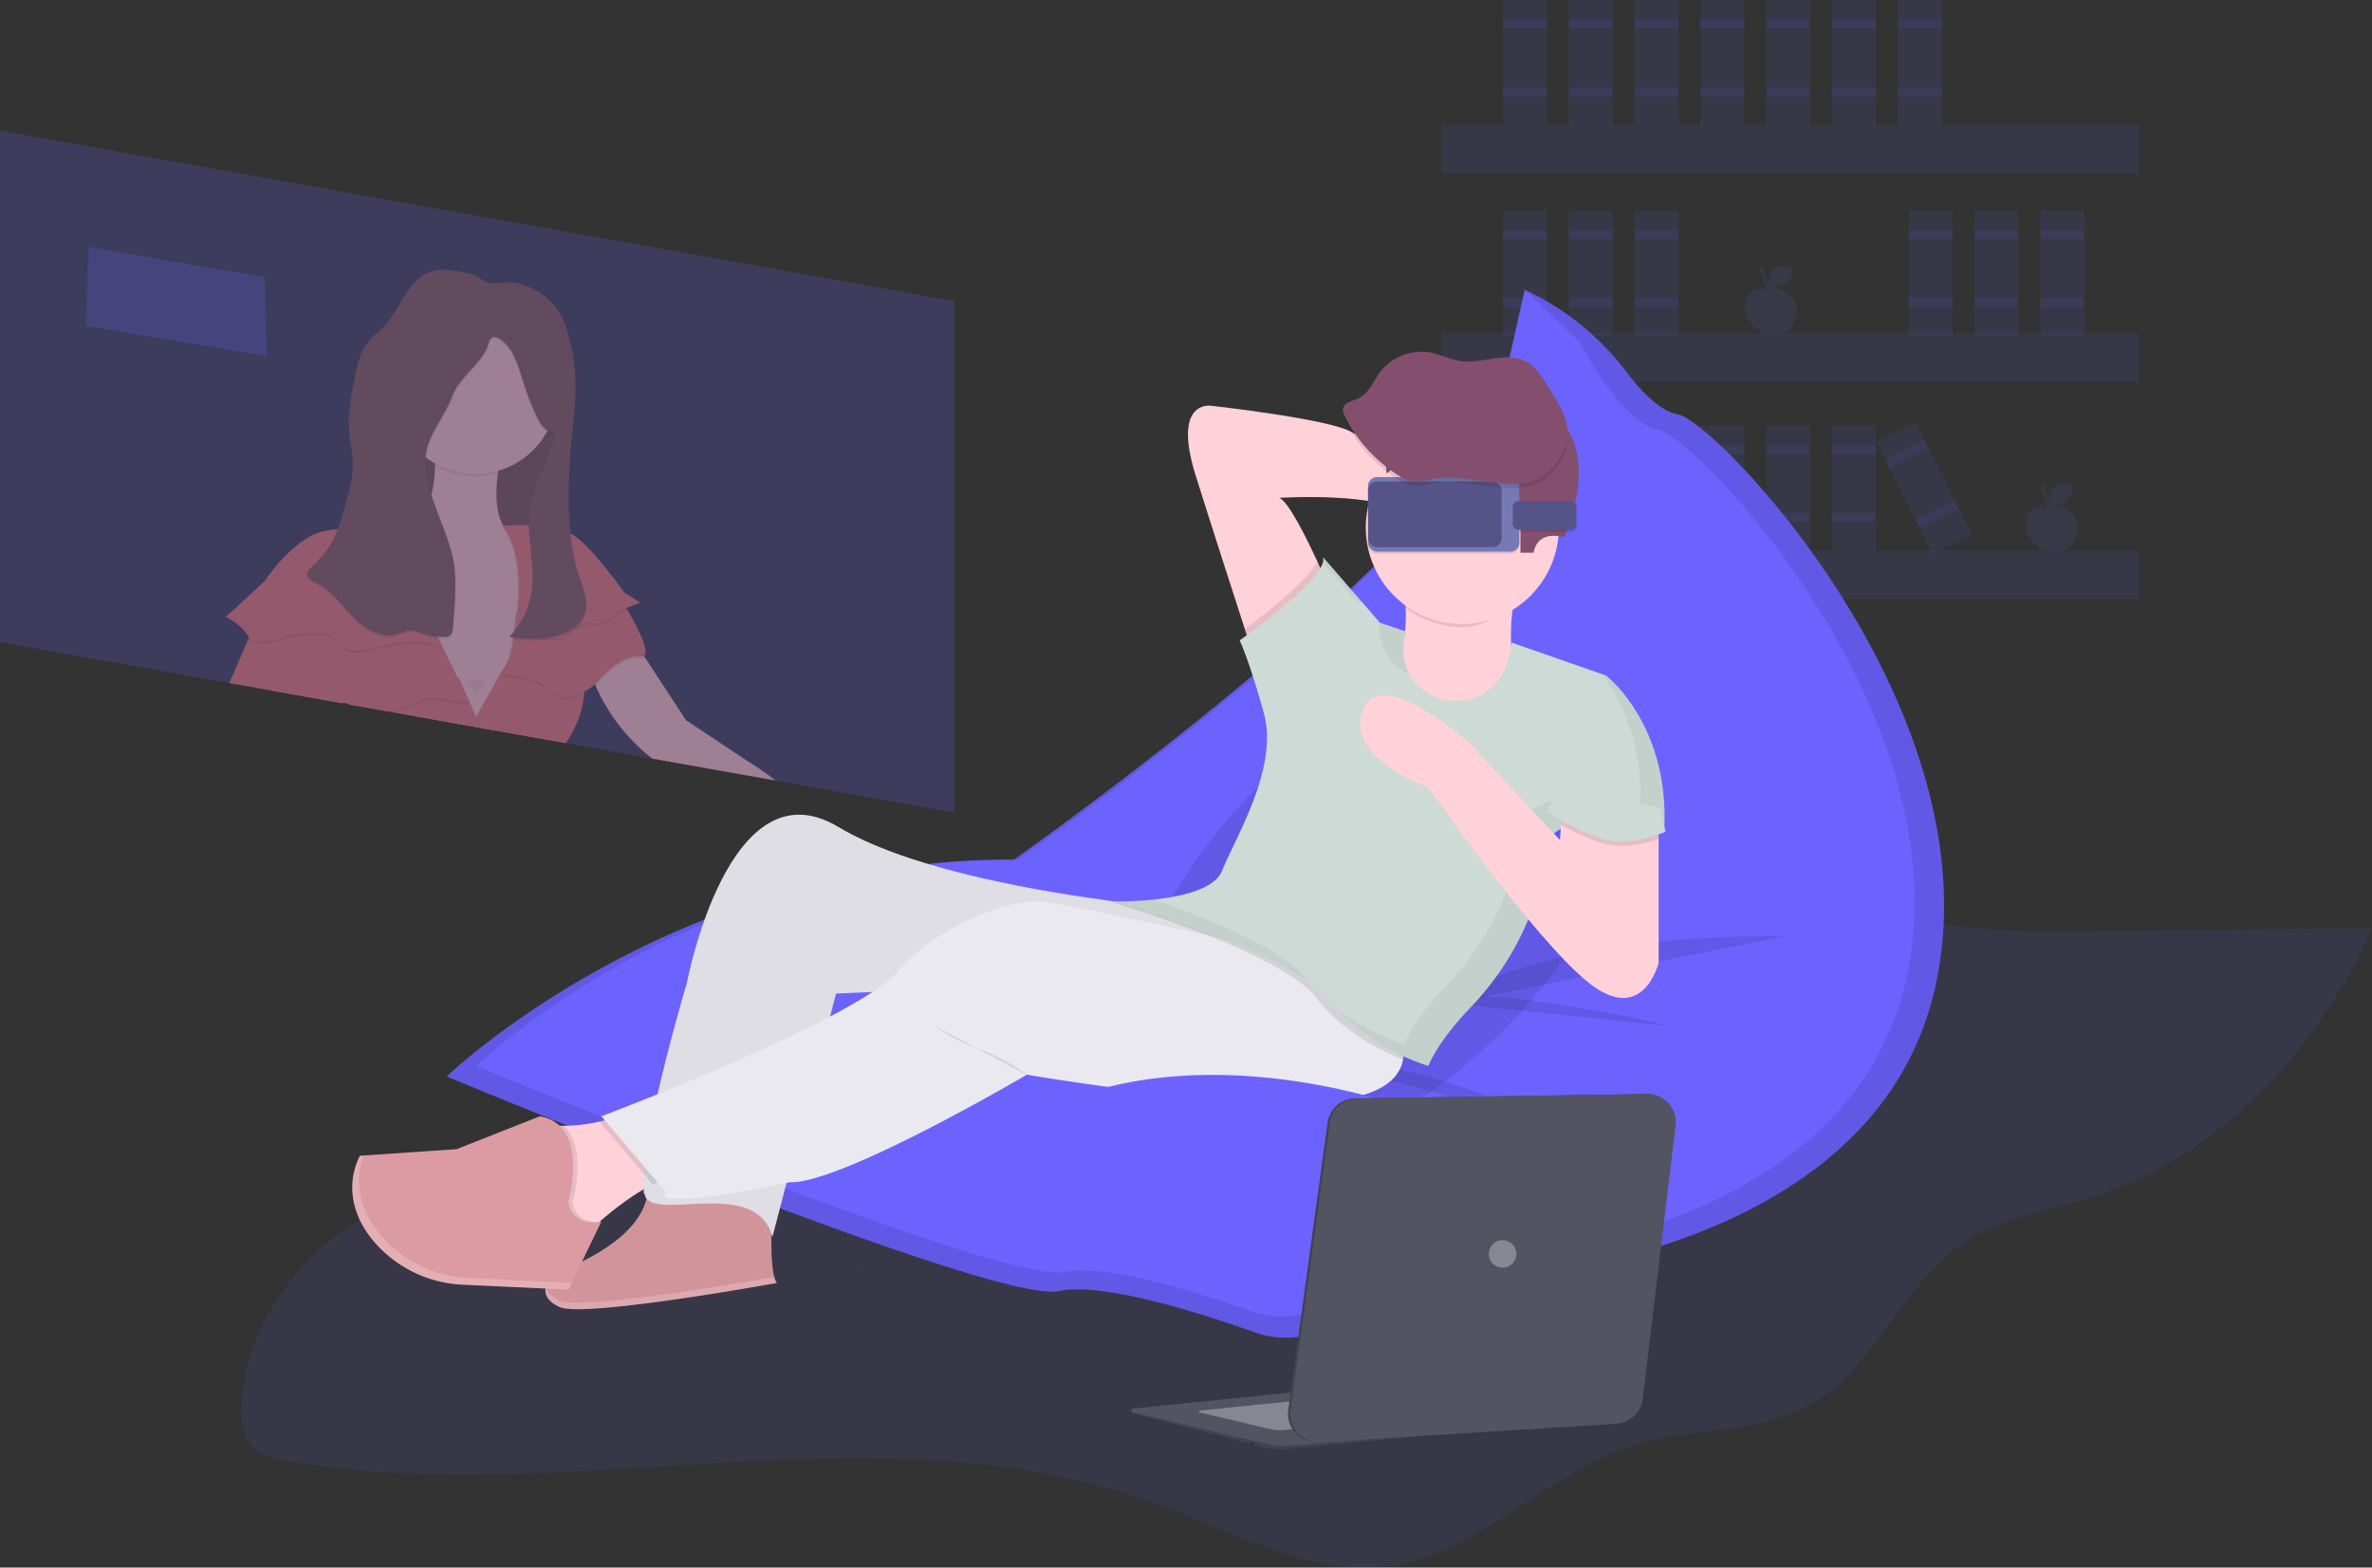 <svg id="3a829f7c-178b-4e23-b0ad-ea78953b0702"
     data-name="Layer 1"
     xmlns="http://www.w3.org/2000/svg"
     width="1081.36"
     height="714.79"
     viewBox="0 0 1081.36 714.79"
><rect x="0" y="0" width="1081.36" height="714.79" fill="#333333" stroke="none"/><title>vr_chat</title>
  <rect x="657.16"
        y="57"
        width="318"
        height="22"
        fill="#6c63ff"
        opacity="0.1"
  />
  <rect x="657.16"
        y="152"
        width="318"
        height="22"
        fill="#6c63ff"
        opacity="0.1"
  />
  <rect x="657.16"
        y="251"
        width="318"
        height="22"
        fill="#6c63ff"
        opacity="0.1"
  />
  <rect x="685.16"
        width="20"
        height="57"
        fill="#6c63ff"
        opacity="0.1"
  />
  <rect x="685.16"
        y="9"
        width="20"
        height="4"
        fill="#6c63ff"
        opacity="0.1"
  />
  <rect x="685.16"
        y="40"
        width="20"
        height="4"
        fill="#6c63ff"
        opacity="0.1"
  />
  <rect x="715.16"
        width="20"
        height="57"
        fill="#6c63ff"
        opacity="0.1"
  />
  <rect x="715.16"
        y="9"
        width="20"
        height="4"
        fill="#6c63ff"
        opacity="0.1"
  />
  <rect x="715.16"
        y="40"
        width="20"
        height="4"
        fill="#6c63ff"
        opacity="0.1"
  />
  <rect x="745.16"
        width="20"
        height="57"
        fill="#6c63ff"
        opacity="0.1"
  />
  <rect x="745.16"
        y="9"
        width="20"
        height="4"
        fill="#6c63ff"
        opacity="0.1"
  />
  <rect x="745.16"
        y="40"
        width="20"
        height="4"
        fill="#6c63ff"
        opacity="0.1"
  />
  <rect x="775.16"
        width="20"
        height="57"
        fill="#6c63ff"
        opacity="0.1"
  />
  <rect x="775.16"
        y="9"
        width="20"
        height="4"
        fill="#6c63ff"
        opacity="0.1"
  />
  <rect x="775.16"
        y="40"
        width="20"
        height="4"
        fill="#6c63ff"
        opacity="0.1"
  />
  <rect x="805.16"
        width="20"
        height="57"
        fill="#6c63ff"
        opacity="0.1"
  />
  <rect x="805.16"
        y="9"
        width="20"
        height="4"
        fill="#6c63ff"
        opacity="0.1"
  />
  <rect x="805.16"
        y="40"
        width="20"
        height="4"
        fill="#6c63ff"
        opacity="0.1"
  />
  <rect x="835.16"
        width="20"
        height="57"
        fill="#6c63ff"
        opacity="0.1"
  />
  <rect x="835.16"
        y="9"
        width="20"
        height="4"
        fill="#6c63ff"
        opacity="0.1"
  />
  <rect x="835.16"
        y="40"
        width="20"
        height="4"
        fill="#6c63ff"
        opacity="0.1"
  />
  <rect x="865.16"
        width="20"
        height="57"
        fill="#6c63ff"
        opacity="0.1"
  />
  <rect x="865.16"
        y="9"
        width="20"
        height="4"
        fill="#6c63ff"
        opacity="0.1"
  />
  <rect x="865.16"
        y="40"
        width="20"
        height="4"
        fill="#6c63ff"
        opacity="0.1"
  />
  <rect x="926.49"
        y="286.61"
        width="20"
        height="57"
        transform="translate(-101.22 360.53) rotate(-26.63)"
        fill="#6c63ff"
        opacity="0.1"
  />
  <rect x="918.64"
        y="297.46"
        width="20"
        height="4"
        transform="translate(-95.04 355.36) rotate(-26.63)"
        fill="#6c63ff"
        opacity="0.1"
  />
  <rect x="932.54"
        y="325.18"
        width="20"
        height="4"
        transform="translate(-105.99 364.53) rotate(-26.63)"
        fill="#6c63ff"
        opacity="0.1"
  />
  <rect x="685.16"
        y="96"
        width="20"
        height="57"
        fill="#6c63ff"
        opacity="0.1"
  />
  <rect x="685.16"
        y="105"
        width="20"
        height="4"
        fill="#6c63ff"
        opacity="0.1"
  />
  <rect x="685.16"
        y="136"
        width="20"
        height="4"
        fill="#6c63ff"
        opacity="0.1"
  />
  <rect x="715.16"
        y="96"
        width="20"
        height="57"
        fill="#6c63ff"
        opacity="0.1"
  />
  <rect x="715.16"
        y="105"
        width="20"
        height="4"
        fill="#6c63ff"
        opacity="0.1"
  />
  <rect x="715.16"
        y="136"
        width="20"
        height="4"
        fill="#6c63ff"
        opacity="0.1"
  />
  <rect x="745.16"
        y="96"
        width="20"
        height="57"
        fill="#6c63ff"
        opacity="0.1"
  />
  <rect x="745.16"
        y="105"
        width="20"
        height="4"
        fill="#6c63ff"
        opacity="0.1"
  />
  <rect x="745.16"
        y="136"
        width="20"
        height="4"
        fill="#6c63ff"
        opacity="0.1"
  />
  <rect x="870.16"
        y="96"
        width="20"
        height="57"
        fill="#6c63ff"
        opacity="0.1"
  />
  <rect x="870.16"
        y="105"
        width="20"
        height="4"
        fill="#6c63ff"
        opacity="0.1"
  />
  <rect x="870.16"
        y="136"
        width="20"
        height="4"
        fill="#6c63ff"
        opacity="0.1"
  />
  <rect x="900.16"
        y="96"
        width="20"
        height="57"
        fill="#6c63ff"
        opacity="0.1"
  />
  <rect x="900.16"
        y="105"
        width="20"
        height="4"
        fill="#6c63ff"
        opacity="0.1"
  />
  <rect x="900.16"
        y="136"
        width="20"
        height="4"
        fill="#6c63ff"
        opacity="0.1"
  />
  <rect x="930.16"
        y="96"
        width="20"
        height="57"
        fill="#6c63ff"
        opacity="0.1"
  />
  <rect x="930.16"
        y="105"
        width="20"
        height="4"
        fill="#6c63ff"
        opacity="0.1"
  />
  <rect x="930.16"
        y="136"
        width="20"
        height="4"
        fill="#6c63ff"
        opacity="0.1"
  />
  <rect x="685.16"
        y="194"
        width="20"
        height="57"
        fill="#6c63ff"
        opacity="0.1"
  />
  <rect x="685.16"
        y="203"
        width="20"
        height="4"
        fill="#6c63ff"
        opacity="0.1"
  />
  <rect x="685.16"
        y="234"
        width="20"
        height="4"
        fill="#6c63ff"
        opacity="0.1"
  />
  <rect x="715.16"
        y="194"
        width="20"
        height="57"
        fill="#6c63ff"
        opacity="0.1"
  />
  <rect x="715.16"
        y="203"
        width="20"
        height="4"
        fill="#6c63ff"
        opacity="0.1"
  />
  <rect x="715.16"
        y="234"
        width="20"
        height="4"
        fill="#6c63ff"
        opacity="0.1"
  />
  <rect x="745.16"
        y="194"
        width="20"
        height="57"
        fill="#6c63ff"
        opacity="0.1"
  />
  <rect x="745.16"
        y="203"
        width="20"
        height="4"
        fill="#6c63ff"
        opacity="0.1"
  />
  <rect x="745.16"
        y="234"
        width="20"
        height="4"
        fill="#6c63ff"
        opacity="0.1"
  />
  <rect x="775.16"
        y="194"
        width="20"
        height="57"
        fill="#6c63ff"
        opacity="0.1"
  />
  <rect x="775.16"
        y="203"
        width="20"
        height="4"
        fill="#6c63ff"
        opacity="0.1"
  />
  <rect x="775.16"
        y="234"
        width="20"
        height="4"
        fill="#6c63ff"
        opacity="0.1"
  />
  <rect x="805.16"
        y="194"
        width="20"
        height="57"
        fill="#6c63ff"
        opacity="0.1"
  />
  <rect x="805.16"
        y="203"
        width="20"
        height="4"
        fill="#6c63ff"
        opacity="0.1"
  />
  <rect x="805.16"
        y="234"
        width="20"
        height="4"
        fill="#6c63ff"
        opacity="0.1"
  />
  <rect x="835.16"
        y="194"
        width="20"
        height="57"
        fill="#6c63ff"
        opacity="0.1"
  />
  <rect x="835.16"
        y="203"
        width="20"
        height="4"
        fill="#6c63ff"
        opacity="0.1"
  />
  <rect x="835.16"
        y="234"
        width="20"
        height="4"
        fill="#6c63ff"
        opacity="0.1"
  />
  <g opacity="0.1">
    <path d="M864.87,224.89s-6.06-2.06-9,3.29a9.75,9.75,0,0,0,.13,9.38c1.92,3.46,5.87,8,13.35,7.56,6.35-.34,8.46-5.18,9-9.69a10,10,0,0,0-13.22-10.66Z"
          transform="translate(-59.32 -92.61)"
          fill="#6c63ff"
    />
    <path d="M857.3,238a9.75,9.75,0,0,1-.13-9.38c2.92-5.34,9-3.29,9-3.29l.31-.11a9.87,9.87,0,0,1,7.13.16,9.87,9.87,0,0,0-8.41-.8l-.31.11s-6.06-2.06-9,3.29a9.75,9.75,0,0,0,.13,9.38,14.57,14.57,0,0,0,6.86,6.49A15,15,0,0,1,857.3,238Z"
          transform="translate(-59.32 -92.61)"
          fill="#6c63ff"
          opacity="0.1"
    />
    <path d="M861.74,227.45s2.25,1.77,7.71,0"
          transform="translate(-59.32 -92.61)"
          fill="#6c63ff"
          opacity="0.2"
    />
    <path d="M861.26,214.61s3.85,10.44,3.53,13.17l3.05-.32s-5.14-9.15-3.85-12.85Z"
          transform="translate(-59.32 -92.61)"
          fill="#6c63ff"
    />
    <path d="M861.26,214.61s3.85,10.44,3.53,13.17l3.05-.32s-5.14-9.15-3.85-12.85Z"
          transform="translate(-59.32 -92.61)"
          fill="#6c63ff"
          opacity="0.2"
    />
    <path d="M877,215.48s-6.07-3.1-8.78-.54-3.13,9.11-3.13,9.11S875,225.41,877,215.48Z"
          transform="translate(-59.32 -92.61)"
          fill="#6c63ff"
    />
    <path d="M877,215.48s-6.07-3.1-8.78-.54-3.13,9.11-3.13,9.11S875,225.41,877,215.48Z"
          transform="translate(-59.32 -92.61)"
          fill="#6c63ff"
          opacity="0.1"
    />
    <path d="M865.08,224.05s1.59-7.6,11.91-8.58"
          transform="translate(-59.32 -92.61)"
          fill="#6c63ff"
    />
  </g>
  <g opacity="0.1">
    <path d="M992.87,323.89s-6.06-2.06-9,3.29a9.75,9.75,0,0,0,.13,9.38c1.92,3.46,5.87,8,13.35,7.56,6.35-.34,8.46-5.18,9-9.69a10,10,0,0,0-13.22-10.66Z"
          transform="translate(-59.32 -92.61)"
          fill="#6c63ff"
    />
    <path d="M985.3,337a9.75,9.75,0,0,1-.13-9.38c2.92-5.34,9-3.29,9-3.29l.31-.11a9.87,9.87,0,0,1,7.13.16,9.87,9.87,0,0,0-8.41-.8l-.31.11s-6.06-2.06-9,3.29a9.75,9.75,0,0,0,.13,9.38,14.57,14.57,0,0,0,6.86,6.49A15,15,0,0,1,985.3,337Z"
          transform="translate(-59.32 -92.61)"
          fill="#6c63ff"
          opacity="0.1"
    />
    <path d="M989.74,326.45s2.25,1.77,7.71,0"
          transform="translate(-59.32 -92.61)"
          fill="#6c63ff"
          opacity="0.2"
    />
    <path d="M989.26,313.61s3.85,10.44,3.53,13.17l3.05-.32s-5.14-9.15-3.85-12.85Z"
          transform="translate(-59.32 -92.61)"
          fill="#6c63ff"
    />
    <path d="M989.26,313.61s3.85,10.44,3.53,13.17l3.05-.32s-5.14-9.15-3.85-12.85Z"
          transform="translate(-59.32 -92.61)"
          fill="#6c63ff"
          opacity="0.2"
    />
    <path d="M1005,314.48s-6.07-3.1-8.78-.54-3.13,9.11-3.13,9.11S1003,324.41,1005,314.48Z"
          transform="translate(-59.32 -92.61)"
          fill="#6c63ff"
    />
    <path d="M1005,314.48s-6.07-3.1-8.78-.54-3.13,9.11-3.13,9.11S1003,324.41,1005,314.48Z"
          transform="translate(-59.32 -92.61)"
          fill="#6c63ff"
          opacity="0.1"
    />
    <path d="M993.08,323.05s1.59-7.6,11.91-8.58"
          transform="translate(-59.32 -92.61)"
          fill="#6c63ff"
    />
  </g>
  <path d="M838.16,459.58c24.49,14.2,47.07,33.71,72.6,44.64,31.07,13.31,64.62,13.16,97.45,12.87l132.47-1.17c-26.83,60.46-74.23,106-127.75,122.68-21,6.56-43.43,9.14-61.95,23.23-23.08,17.56-36.76,50.58-60.22,67.31-25.86,18.42-58,13.45-86.82,22.54-37.57,11.84-69,47.42-107.32,54.42-37.06,6.77-73.19-14.24-109.11-27.51-128.3-47.38-266.91,3.23-399.34-20.2-5.09-.9-10.51-2.12-14.19-6.61-4.73-5.76-5.12-15.11-4.18-23.3,4.72-41.08,34.17-71.27,65.05-86.16,65.79-31.71,139.7-11.79,209.59-23.21,48-7.85,93.66-30.46,138.7-52.88,47.16-23.48,95.06-46.51,139.75-76.89C768.34,458.45,783.05,427.61,838.16,459.58Z"
        transform="translate(-59.32 -92.61)"
        fill="#6c63ff"
        opacity="0.1"
  />
  <path d="M411.46,642.63s-2,30,2,35c0,0-88,16-99,11s-6-13,0-16,36-14,40-35c0,0-13-6,29,2S411.46,642.63,411.46,642.63Z"
        transform="translate(-59.32 -92.61)"
        fill="#dc9ba3"
  />
  <path d="M411.46,642.63s-2,30,2,35c0,0-88,16-99,11s-6-13,0-16,36-14,40-35c0,0-13-6,29,2S411.46,642.63,411.46,642.63Z"
        transform="translate(-59.32 -92.61)"
        opacity="0.05"
  />
  <path d="M754.65,224.87l.38.18a123.37,123.37,0,0,1,46,37.47c6.82,9,15.2,17.58,23.17,19C841.86,284.63,972,420,940.77,546S727.33,677.16,727.33,677.16s-38.76,6.57-61,19.71a41.14,41.14,0,0,1-34.75,3.34c-26.48-9.42-70-23.08-89.62-18.88-29.15,6.25-279-97.87-279-97.87s104.12-100,257.17-97.87c0,0,241.55-168.67,233.22-238.43Z"
        transform="translate(-59.32 -92.61)"
        fill="#6c63ff"
  />
  <path d="M754.65,224.87l.38.18a123.37,123.37,0,0,1,46,37.47c6.82,9,15.2,17.58,23.17,19C841.86,284.63,972,420,940.77,546S727.33,677.16,727.33,677.16s-38.76,6.57-61,19.71a41.14,41.14,0,0,1-34.75,3.34c-26.48-9.42-70-23.08-89.62-18.88-29.15,6.25-279-97.87-279-97.87s104.12-100,257.17-97.87c0,0,241.55-168.67,233.22-238.43Z"
        transform="translate(-59.32 -92.61)"
        opacity="0.1"
  />
  <path d="M754.46,224.63l25,24s19,37,36,40,142,133,112,254-205,126-205,126-36.42,6.17-57.85,18.52a41.62,41.62,0,0,1-34.71,3.39c-25.49-9-66.78-21.91-85.43-17.91-28,6-268-94-268-94s100-96,247-94c0,0,232-162,224-229Z"
        transform="translate(-59.32 -92.61)"
        fill="#6c63ff"
  />
  <ellipse cx="688.69"
           cy="506.93"
           rx="143.56"
           ry="78.86"
           transform="translate(-216.07 542.85) rotate(-45)"
           opacity="0.1"
  />
  <path d="M754.46,351.63s-11,18-4,53-18,35-18,35h-50l-17-44,24,2s16-4,9-41Z"
        transform="translate(-59.32 -92.61)"
        fill="#ffd2d9"
  />
  <path d="M604.46,309.63c7.65,24.35,17.24,54,22.36,69.82l3.64,11.18,33-34s-1.45-3.37-3.62-8.09C655,338.08,646.6,321,642.46,319.63c0,0,46-3,60,8s10-30,10-30-27-2-37-8-64-12-64-12S593.46,274.63,604.46,309.63Z"
        transform="translate(-59.32 -92.61)"
        fill="#ffd2d9"
  />
  <path d="M785.46,611.63s-85-39-115-33"
        transform="translate(-59.32 -92.61)"
        opacity="0.1"
  />
  <path d="M872.46,519.63s-103-4-159,32"
        transform="translate(-59.32 -92.61)"
        opacity="0.1"
  />
  <path d="M821.46,560.63s-81-20-124-13"
        transform="translate(-59.32 -92.61)"
        opacity="0.1"
  />
  <path d="M304.46,603.63l7,51,18-2s1.09-1,2.94-2.68c4.85-4.27,14.94-12.64,24.6-17.2a30.14,30.14,0,0,1,10.46-3.12l-20-30a110.5,110.5,0,0,1-14.93,4.42,72.06,72.06,0,0,1-16.08,1.9A29.35,29.35,0,0,1,304.46,603.63Z"
        transform="translate(-59.32 -92.61)"
        fill="#ffd2d9"
  />
  <path d="M354.46,639.63c9,8,50-9,57,17L417.9,632l19.83-75.89,2.73-10.45,16.52-.71,189.58-8.09,10.74-.46,5.66-.24-7.51-3.72-50-24.78s-18-1.26-42.85-4.67h0c-37.66-5.16-91-15.25-121.12-33.32-50-30-69,71-69,71s-7.6,25.63-13.4,50.88c-2.76,12-5.11,24-6,33.06C352.25,632.29,352.51,637.9,354.46,639.63Z"
        transform="translate(-59.32 -92.61)"
        fill="#e9e9ef"
  />
  <path d="M354.46,639.63c9,8,50-9,57,17L417.9,632l19.83-75.89,2.73-10.45,17-1,183.16-11.26,11.31-.7,3.48-.21,4.51-.28-54.5-24.5s-18-1.26-42.85-4.67h0c-37.66-5.16-91-15.25-121.12-33.32-50-30-69,71-69,71s-7.6,25.63-13.4,50.88c-2.76,12-5.11,24-6,33.06C352.25,632.29,352.51,637.9,354.46,639.63Z"
        transform="translate(-59.32 -92.61)"
        opacity="0.05"
  />
  <path d="M332.53,604.05,350,624.57l7,8.18a30.14,30.14,0,0,1,10.46-3.12l-20-30A110.5,110.5,0,0,1,332.53,604.05Z"
        transform="translate(-59.32 -92.61)"
        opacity="0.1"
  />
  <path d="M333.46,601.63,353,624.57l9.43,11.06v3C374,641.29,410,633.71,417.9,632c1-.21,1.56-.34,1.56-.34,23,1,108-49,108-49s93,16,138,12c25.13-2.24,32.17-11.33,33.49-18.93a19.72,19.72,0,0,0-1.49-11.07L657.3,536.37,652,532.62l-8.51-6s-14.79-3.35-33.58-7.5h0c-29.35-6.47-68.47-14.88-76.39-15.49-13-1-46,10-65,32a56.16,56.16,0,0,1-11,9l-.52.34c-5.34,3.54-11.92,7.31-19.25,11.16-24.21,12.75-56.48,26.44-78.67,35.43C343.91,597.67,333.46,601.63,333.46,601.63Z"
        transform="translate(-59.32 -92.61)"
        fill="#e9e9ef"
  />
  <path d="M304.46,603.63l7,51,18-2s1.09-1,2.94-2.68c-4,.09-10.56-1.06-11.94-9.32,0,0,6.93-24.25-4-34.68A29.35,29.35,0,0,1,304.46,603.63Z"
        transform="translate(-59.32 -92.61)"
        opacity="0.1"
  />
  <path d="M318.46,640.63s10-35-13-39l-38,15-44,3s-11.49,18.75,6.92,39.79a56.57,56.57,0,0,0,40,19l48.08,2.25,15-31S320.46,652.63,318.46,640.63Z"
        transform="translate(-59.32 -92.61)"
        fill="#dc9ba3"
  />
  <path d="M562.61,503c5,1.47,25.88,7.7,47.24,16.16h0a263.12,263.12,0,0,1,30.78,14.19c2.07,1.16,4,2.33,5.9,3.51,5.6,3.55,10.11,7.19,12.9,10.8,12.34,16,30.47,24.56,39.49,28.07a19.72,19.72,0,0,0-1.49-11.07L657.3,536.37l5.66-.24-7.51-3.72,4.51-.28-54.5-24.5S587.45,506.37,562.61,503Z"
        transform="translate(-59.32 -92.61)"
        opacity="0.1"
  />
  <path d="M626.82,379.45l3.64,11.18,33-34s-1.45-3.37-3.62-8.09C655.67,357.38,635.75,372.82,626.82,379.45Z"
        transform="translate(-59.32 -92.61)"
        opacity="0.1"
  />
  <path d="M745.88,396.06a58.14,58.14,0,0,0,2.58-10.43l43,15s29.5,22.5,26.5,71.5c0,0-36.5-13.5-52.5,2.5l-.33,2.82a130,130,0,0,1-35.25,74.38c-8,8.35-15.45,17.77-19.42,26.8,0,0-28-8-45-30s-98-45-98-45,43,1,49-14,26-47,19-72-11-33-11-33,41-29,38-38l26,30,12,4a19.2,19.2,0,0,0-1.41,7.31C698.41,415.13,736.77,421.68,745.88,396.06Z"
        transform="translate(-59.32 -92.61)"
        fill="#cedad5"
  />
  <path d="M710,601.13s-97-40-176-2l19,40,91,2Z"
        transform="translate(-59.32 -92.61)"
        fill="#6c63ff"
  />
  <path d="M700,369.77a103.66,103.66,0,0,0-1.52-11.14l56-5s-3.88,3.35-5.57,15.85c-6.57,3.9-14.24,9.15-22.43,9.15A43.8,43.8,0,0,1,700,369.77Z"
        transform="translate(-59.32 -92.61)"
        opacity="0.1"
  />
  <circle cx="666.64"
          cy="240.53"
          r="44"
          fill="#ffd2d9"
  />
  <path d="M758.46,344.63h-6v-17l-6-18s-30-14-44-11l-11,10s-3-24,15-33,50-5,58,2,21,19,11,52l-3,8S760.46,333.63,758.46,344.63Z"
        transform="translate(-59.32 -92.61)"
        fill="#844f6e"
  />
  <g opacity="0.05">
    <path d="M680.74,367.73l-3.28-1.09-15.1-17.43a4.26,4.26,0,0,0,.1-2.57Z"
          transform="translate(-59.32 -92.61)"
    />
    <path d="M701.79,400c-7.93-3.5-14-11.1-13.73-22,0-.59,0-1.15.1-1.68l.32.36,12,4a19.2,19.2,0,0,0-1.41,7.31A23.9,23.9,0,0,0,701.79,400Z"
          transform="translate(-59.32 -92.61)"
    />
    <path d="M585.14,502.82c25.06,8.72,59,22.45,69.32,35.82.25.33.51.64.77,1-27.46-18.83-87.77-36-87.77-36A155.87,155.87,0,0,0,585.14,502.82Z"
          transform="translate(-59.32 -92.61)"
    />
    <path d="M699.46,568.63c4-9,11.47-18.45,19.42-26.8a130,130,0,0,0,35.25-74.38l.33-2.82c16-16,52.5-2.5,52.5-2.5,1.9-31.08-9.27-51.49-17.69-62.27l2.19.77s29.5,22.5,26.5,71.5c0,0-36.5-13.5-52.5,2.5l-.33,2.82a130,130,0,0,1-35.25,74.38c-8,8.35-15.45,17.77-19.42,26.8,0,0-24.37-7-41.44-25.76A103.52,103.52,0,0,0,699.46,568.63Z"
          transform="translate(-59.32 -92.61)"
    />
  </g>
  <path d="M710.46,451.63s48,69,73,89,32-9,32-9v-64l-44-5L771,468.7l-.53,6.93-41-44s-41-37-49-15S710.46,451.63,710.46,451.63Z"
        transform="translate(-59.32 -92.61)"
        fill="#ffd2d9"
  />
  <path d="M771,468.7a95.27,95.27,0,0,0,19,8.43c9.45,2.91,20.28-.15,25.5-2v-7.47l-44-5Z"
        transform="translate(-59.32 -92.61)"
        opacity="0.1"
  />
  <path d="M816,461.13l2.63,10.71S803,479.13,790,475.13s-23-11-25-12,8-12,8-12Z"
        transform="translate(-59.32 -92.61)"
        fill="#cedad5"
  />
  <path d="M528,583.13a81.22,81.22,0,0,0-22-12,78.6,78.6,0,0,1-21-11"
        transform="translate(-59.32 -92.61)"
        opacity="0.1"
  />
  <path d="M223.46,619.63l1.64-.11c-2.38,6-5.82,20.79,8.29,36.9a56.57,56.57,0,0,0,40,19l46.57,2.18-1.49,3.07-48.08-2.25a56.57,56.57,0,0,1-40-19C212,638.39,223.46,619.63,223.46,619.63Z"
        transform="translate(-59.32 -92.61)"
        fill="#fff"
        opacity="0.2"
  />
  <path d="M450.23,671.13h.15c-.13,2.36-.36,7.23-.4,12.58C449.93,679,450.08,674.39,450.23,671.13Z"
        transform="translate(-59.32 -92.61)"
        fill="lime"
        opacity="0.05"
  />
  <path d="M393.26,662.5q-.21.91-.47,1.79C391.81,663.72,390.4,662.66,393.26,662.5Z"
        transform="translate(-59.32 -92.61)"
        fill="lime"
        opacity="0.05"
  />
  <path d="M314.46,685.63c10.25,4.66,87.33-8.91,97.81-10.79a7.79,7.79,0,0,0,1.19,2.79s-88,16-99,11c-5.66-2.57-7.08-5.94-6.31-9C308.73,681.77,310.61,683.88,314.46,685.63Z"
        transform="translate(-59.32 -92.61)"
        fill="#fff"
        opacity="0.2"
  />
  <path d="M450.37,671.14c.05-1,.09-1.51.09-1.51S455.55,671.45,450.37,671.14Z"
        transform="translate(-59.32 -92.61)"
        fill="lime"
        opacity="0.05"
  />
  <rect x="682.96"
        y="311.13"
        width="69"
        height="34"
        rx="4.08"
        ry="4.08"
        transform="translate(1375.61 563.66) rotate(-180)"
        opacity="0.1"
  />
  <rect x="748.96"
        y="322.13"
        width="29"
        height="13"
        rx="2.44"
        ry="2.44"
        transform="translate(1467.61 564.66) rotate(-180)"
        opacity="0.1"
  />
  <rect x="682.96"
        y="310.13"
        width="69"
        height="34"
        rx="4.08"
        ry="4.08"
        transform="translate(1375.61 561.66) rotate(-180)"
        fill="#7679b4"
  />
  <rect x="683.02"
        y="312.13"
        width="60.88"
        height="30"
        rx="4.08"
        ry="4.08"
        transform="translate(1367.61 561.66) rotate(-180)"
        fill="#565388"
  />
  <rect x="748.96"
        y="321.13"
        width="29"
        height="13"
        rx="2.44"
        ry="2.44"
        transform="translate(1467.61 562.66) rotate(-180)"
        fill="#565388"
  />
  <path d="M698,312.11a68.15,68.15,0,0,1-25.38-27.21c-.67-1.31-1.31-2.78-.94-4.2.71-2.72,4.26-3.2,6.82-4.37,4.77-2.19,6.78-7.72,9.91-11.93a23.86,23.86,0,0,1,23.33-9c4.56.92,8.78,3.18,13.38,3.86,9.92,1.45,20.74-4.56,29.65,0,4.06,2.09,6.81,6,9.23,9.9,6.07,9.71,13.68,20,8.16,31.39-3.17,6.51-8.23,11.91-15.34,13.81s-15.34.32-22.57-.47c-5.95-.64-12.18-2-18.17-1.37C709.07,313.28,704.69,316.14,698,312.11Z"
        transform="translate(-59.32 -92.61)"
        opacity="0.1"
  />
  <path d="M698,310.11a68.15,68.15,0,0,1-25.38-27.21c-.67-1.31-1.31-2.78-.94-4.2.71-2.72,4.26-3.2,6.82-4.37,4.77-2.19,6.78-7.72,9.91-11.93a23.86,23.86,0,0,1,23.33-9c4.56.92,8.78,3.18,13.38,3.86,9.92,1.45,20.74-4.56,29.65,0,4.06,2.09,6.81,6,9.23,9.9,6.07,9.71,13.68,20,8.16,31.39-3.17,6.51-8.23,11.91-15.34,13.81s-15.34.32-22.57-.47c-5.95-.64-12.18-2-18.17-1.37C709.07,311.28,704.69,314.14,698,310.11Z"
        transform="translate(-59.32 -92.61)"
        fill="#844f6e"
  />
  <polygon points="120.77 126.44 40.32 112.57 39.15 148.62 121.73 162.43 120.77 126.44"
           fill="#6c63ff"
           opacity="0.2"
  />
  <polygon points="0 59.53 0 292.78 104.54 311.46 124.09 314.96 152.65 320.06 156.21 320.7 159.17 321.23 160.26 321.42 160.52 321.47 175.71 324.19 178.97 324.77 200.29 328.58 224.86 332.97 257.26 338.76 257.84 338.86 297.36 345.93 353.59 355.98 435 370.53 435 137.28 0 59.53"
           fill="#6c63ff"
           opacity="0.2"
  />
  <g opacity="0.5">
    <rect x="182.23"
          y="178.97"
          width="74.38"
          height="77.15"
          fill="#865a61"
    />
    <rect x="182.23"
          y="168.34"
          width="74.38"
          height="77.15"
          opacity="0.1"
    />
    <path d="M223.76,370.66l1.83,2.58,5.83,8.21.85,1.2,2.92,4.12.57.8,10.07,14.19.66.93,6.13,8.64.56.79,6.43,9.06,24.57,4.39,3.33-.4,11.6-22.61.36-.71.05-.11,6.24-12.16.23-.44.07-.49.57-4.1,0-.16.1-.77h0v-.14l2.1-15.2v-.1l2.68-19.46L313,338.09l.35-2.54a33.89,33.89,0,0,1-7.57,2.54,24.87,24.87,0,0,1-5,.55h-.08a16.94,16.94,0,0,1-4.29-.55,12.38,12.38,0,0,1-7.64-5.79l0,0c-2.73-4.54-4-12-2.46-24,0-.32.08-.64.13-1q.55-4,1.56-8.68L260,285l-.42-.2-3.94-1.92s.6,2.83,1.14,7.15l.09.73a106.05,106.05,0,0,1,.76,13.19c0,.31,0,.62,0,.93a56.25,56.25,0,0,1-1.69,13.28,4.37,4.37,0,0,1-.13.49c-2.09,7.46-6.31,13.51-14.25,14.91a22.76,22.76,0,0,1-6.7.13,26.29,26.29,0,0,0-8.67.24C206.84,338.29,223.76,370.66,223.76,370.66Z"
          transform="translate(-59.32 -92.61)"
          fill="#fdc2cc"
    />
    <path d="M288,298.6q-1.13,5.25-1.7,9.65A37.62,37.62,0,0,1,276,309.69a37.24,37.24,0,0,1-18.34-4.8,109,109,0,0,0-2-22Z"
          transform="translate(-59.32 -92.61)"
          opacity="0.1"
    />
    <circle cx="216.64"
            cy="178.74"
            r="37.42"
            fill="#fdc2cc"
    />
    <path d="M215,401.61s.19.32.51.93a56.79,56.79,0,0,1,4.35,11.53L235,416.79l3.26.58,21.32,3.81,24.57,4.39,32.4,5.79a47.64,47.64,0,0,0,8.9-22.25c.05-.32.09-.65.12-1,.16-1.52.25-3.08.26-4.7,0,0,0,0,0,0a.14.14,0,0,0,0-.09v-.06c0-.54,0-1.11,0-1.66-.26-10.84-10.81-13-19.79-13a65,65,0,0,0-12.54,1.41l-2.16,3.49v0a0,0,0,0,1,0,0l-.85,1.34s0,0,0,0l-3,4.8-11.09,19.87-3.25-7.39-.2-.45,0,0-4.35-9.89h-.45l-22.32-.1Z"
          transform="translate(-59.32 -92.61)"
          fill="#ec7580"
    />
    <path d="M219.66,414.31c0-.09-.05-.19-.08-.29a52.65,52.65,0,0,0-4.6-11.48h.51l31,.15,21.67.1h.44l4.19,9.51.18.42.2.45,3.25,7.38,11.09-19.86,0,0,.12-.19,2.14-3.45,1-1.66h0l.53-.86,2.16-3.49s1.94-.45,4.86-.84l1-.13c.78-.09,1.6-.18,2.47-.25l.82-.06h.11l1.58-.08c.46,0,.92,0,1.39,0,1.36,0,2.76,0,4.16.11l1.1.1a23.68,23.68,0,0,1,8.41,2.28,5.18,5.18,0,0,1,.57.31,12,12,0,0,1,1.85,1.29c.23.19.45.39.67.6A10.62,10.62,0,0,1,324,396a9.59,9.59,0,0,1,.76,1.37,10.87,10.87,0,0,1,.58,1.54,12.58,12.58,0,0,1,.38,1.71,16,16,0,0,1,.16,1.9c0,.24,0,.48,0,.71v.09a.09.09,0,0,1,0,.07s0,0,0,0c0,.55,0,1.1,0,1.63,0,.37,0,.74,0,1.1a.06.06,0,0,1,0,.06h0c0,.29,0,.57-.05.86s0,.66-.07,1,0,.66-.09,1a47.41,47.41,0,0,1-8.44,22.41l-.58-.1-32.4-5.79-24.57-4.39-21.32-3.81-3.26-.58-15.19-2.72c0,.12.07.24.1.36Z"
          transform="translate(-59.32 -92.61)"
          fill="#ec7580"
    />
    <path d="M328.16,397.92a54.09,54.09,0,0,0,2.41,6.73l.29.68a86.08,86.08,0,0,0,25.82,33.2l56.23,10a140.89,140.89,0,0,0-13.14-9.09L372.05,421l-18.82-28.76-.38-.58-5.28-8.07Z"
          transform="translate(-59.32 -92.61)"
          fill="#fdc2cc"
    />
    <path d="M353.23,392.26a1.88,1.88,0,0,1-2,.58c-9.24-1.39-19.86,12-19.86,12l-.54.49a54.38,54.38,0,0,1-2.7-7.41l19.4-14.32Z"
          transform="translate(-59.32 -92.61)"
          opacity="0.1"
    />
    <path d="M325.6,409.05c-4.35,2.42-10.32,4.16-15-.51-8.06-8.06-22.18-7-23.06-6.93,1.44-.2,2.72-3.16,3.81-7.13l2.16-3.49s31.88-7.39,32.34,11.55A50.63,50.63,0,0,1,325.6,409.05Z"
          transform="translate(-59.32 -92.61)"
          opacity="0.1"
    />
    <path d="M308.88,368.18l-2.89,21-6.52,12.71a39.75,39.75,0,0,0-12.38-1.16c4.6-.63,7.56-29.34,7.56-29.34l.26-.06Z"
          transform="translate(-59.32 -92.61)"
          opacity="0.1"
    />
    <path d="M351.26,391.91c-9.24-1.39-19.86,12-19.86,12s-12.47,12-20.79,3.7c-8.06-8.06-22.18-7-23.06-6.93,4.6-.63,7.56-29.34,7.56-29.34l.26-.06,44.33-9.86s2.64,4.05,5.63,9.21C350.72,379.93,357.21,392.81,351.26,391.91Z"
          transform="translate(-59.32 -92.61)"
          fill="#ec7580"
    />
    <path d="M340.18,373.44c.46.92-7.39,5.54-11.09,4.16s-12.93,6-13.86,6.93-21.71-1.39-21.71-1.39a97.69,97.69,0,0,0,1.86-11.85l44.33-9.86s2.64,4.05,5.63,9.21C342.58,371.76,339.95,373,340.18,373.44Z"
          transform="translate(-59.32 -92.61)"
          opacity="0.1"
    />
    <path d="M313.38,335.56l-4.5,32.62-2.12,15.33c-6.19-.46-13.71-1.3-13.71-1.3s7.85-32.8-5.08-49.89l.77-.05C296,344.35,313.38,335.56,313.38,335.56Z"
          transform="translate(-59.32 -92.61)"
          opacity="0.1"
    />
    <path d="M288.44,332.32s23.56-1.85,32.8,4.62,22.64,25.87,22.64,25.87l7.39,4.62s-11.55,4.16-11.09,5.08-7.39,5.54-11.09,4.16-12.93,6-13.86,6.93-21.71-1.39-21.71-1.39S301.37,349.41,288.44,332.32Z"
          transform="translate(-59.32 -92.61)"
          fill="#ec7580"
    />
    <path d="M183.41,407.56l28.56,5.1,3.56.64-.12-.37a28.62,28.62,0,0,0-3.66-7.62c-8.78-12-28.18,0-28.18,0S183.5,406.11,183.41,407.56Z"
          transform="translate(-59.32 -92.61)"
          fill="#fdc2cc"
    />
    <path d="M183.41,407.56l28.56,5.1,3.56.64-.12-.37a28.62,28.62,0,0,0-3.66-7.62c-8.78-12-28.18,0-28.18,0S183.5,406.11,183.41,407.56Z"
          transform="translate(-59.32 -92.61)"
          opacity="0.1"
    />
    <path d="M219.66,414.31c0-.09-.05-.19-.08-.29a52.65,52.65,0,0,0-4.6-11.48h.51l31,.15,21.67.1,4.61,9.52.2.41.22.44h0c-.31.06-4.46.85-12.45-.93a16.33,16.33,0,0,0-7.54-.12c-3.39.78-5.74,2.66-8.63,3.81a29.32,29.32,0,0,1-6.26,1.44l-3.26-.58-15.19-2.72c0,.12.07.24.1.36Z"
          transform="translate(-59.32 -92.61)"
          opacity="0.1"
    />
    <path d="M163.86,404.06l19.55,3.5,28.56,5.1a14.47,14.47,0,0,1,3.44.27,17.57,17.57,0,0,1,3.08.9q.6.22,1.17.48l.28.12c0-.12-.06-.24-.1-.36L235,416.79a36.44,36.44,0,0,0,9.52-1.78c2.73-1.09,5-2.83,8.07-3.68a16.2,16.2,0,0,1,8.1,0c6.78,1.51,10.8,1.17,12.05,1h0a1.94,1.94,0,0,0,.38-.06h0l-.22-.45,0,0-4.35-9-.44-.93h0l-8.77-18.09-.46-1-5.55-11.44,0,0-.37,0-27.39,1.88-1.93.14-3.63.25h0l-.83,0-43.47,3-2.84,6.56-.25.58Z"
          transform="translate(-59.32 -92.61)"
          fill="#ec7580"
    />
    <path d="M260.72,390.07c-5.08-8.32-31.88-.92-31.88-.92s-12.93,3.7-15.71-3.23-22.64-2.31-22.64-2.31-14.39,5.4-17.87.22l3.09-7.15,77.26-5.3Z"
          transform="translate(-59.32 -92.61)"
          opacity="0.1"
    />
    <path d="M238.54,335.56s-25.41-5.08-37.42,1.39-21.25,20.79-21.25,20.79L162.32,373.9s6.93,3.23,10.16,8.78,18,0,18,0,19.86-4.62,22.64,2.31,15.71,3.23,15.71,3.23,26.79-7.39,31.88.92Z"
          transform="translate(-59.32 -92.61)"
          fill="#ec7580"
    />
    <path d="M267.83,217.18c-3.44-.58-7-1.14-10.39-.4-5.63,1.22-9.92,5.78-13.08,10.6s-5.61,10.15-9.51,14.38c-2.61,2.84-5.82,5.12-8.14,8.19-3.42,4.52-4.61,10.3-5.71,15.86-1.62,8.17-3.24,16.48-2.52,24.78.36,4.17,1.31,8.28,1.53,12.46.45,8.42-2,16.7-4.5,24.77-1.7,5.58-3.46,11.26-6.82,16a69.29,69.29,0,0,1-7.81,8.54,4.8,4.8,0,0,0-1.43,2.1c-.59,2.39,2.29,4,4.49,5.07,6.73,3.36,11.15,9.91,16.38,15.3s12.72,10,19.92,7.87c2.13-.64,4.16-1.87,6.39-1.83A14.12,14.12,0,0,1,251,382a32.69,32.69,0,0,0,11,1.85,4.25,4.25,0,0,0,2.39-.52c1.11-.75,1.33-2.27,1.44-3.61.7-8.39,1.4-16.81.93-25.22-1.07-19-18.66-41.05-12-58.92,2.91-7.79,8.23-14.5,11.17-22.27,3.1-8.2,14-14.85,16.21-23.34a3.91,3.91,0,0,1,1.42-2.51c1.15-.71,2.65-.09,3.77.68,6.29,4.34,8.34,12.5,10.63,19.8a122.29,122.29,0,0,0,6.84,17.13c1.47,3,4.71,6.46,7.52,4.64-1.42,12.61-9.6,23.62-11.45,36.18-1.8,12.23,2.57,24.73.87,37a37.94,37.94,0,0,1-10.2,21,50.72,50.72,0,0,0,18.87.17c6.33-1.14,13.11-4.14,15.39-10.16,2.51-6.62-1.36-13.72-3.32-20.53-4.7-16.36-4.34-35.7-2.85-52.66,1.53-17.43,3.84-32.7-.06-49.76a59.4,59.4,0,0,0-3.77-12.29c-3.86-8.16-11.8-14-20.51-16-4.48-1.06-9.07.58-13.25-.2-2.1-.39-4-2.41-6-3.23A39.62,39.62,0,0,0,267.83,217.18Z"
          transform="translate(-59.32 -92.61)"
          opacity="0.1"
    />
    <path d="M325.79,372.94c-2.29,6-9.06,9-15.39,10.16a50.83,50.83,0,0,1-18.87-.17,37.94,37.94,0,0,0,10.2-21c1.7-12.25-2.67-24.75-.87-37,1.85-12.56,10-23.57,11.45-36.18-2.81,1.82-6.05-1.64-7.53-4.64A122.56,122.56,0,0,1,297.93,267c-2.29-7.29-4.34-15.46-10.63-19.79-1.11-.77-2.61-1.39-3.76-.67a3.89,3.89,0,0,0-1.42,2.51c-2.17,8.49-13.11,15.15-16.21,23.34-2.95,7.77-8.26,14.48-11.17,22.28-6.67,17.86,10.93,39.88,12,58.91.47,8.41-.23,16.83-.93,25.22-.12,1.34-.33,2.86-1.44,3.61A4.24,4.24,0,0,1,262,383a32.58,32.58,0,0,1-11-1.85,14.12,14.12,0,0,0-4.36-1.13c-2.23,0-4.25,1.19-6.38,1.82-7.2,2.17-14.69-2.47-19.92-7.87s-9.65-11.95-16.38-15.3c-2.2-1.1-5.08-2.68-4.49-5.07a4.83,4.83,0,0,1,1.43-2.1,69.36,69.36,0,0,0,7.82-8.54c3.36-4.76,5.11-10.44,6.82-16,2.46-8.07,5-16.34,4.5-24.77-.22-4.18-1.17-8.28-1.53-12.45-.72-8.3.91-16.6,2.52-24.77,1.1-5.57,2.29-11.34,5.71-15.86,2.33-3.07,5.53-5.35,8.14-8.19,3.9-4.24,6.35-9.57,9.51-14.39s7.45-9.37,13.08-10.6c3.41-.74,7-.18,10.39.4a39.57,39.57,0,0,1,8.16,2c2.05.82,3.94,2.84,6,3.22,4.18.78,8.77-.86,13.25.2,8.7,2.05,16.64,7.89,20.51,16a36.72,36.72,0,0,1,1.9,5c.74,2.39,1.3,4.85,1.86,7.29.12.52.24,1,.34,1.55h0c3.42,16.24,1.21,28.07-.28,45s-1.86,39.53,2.85,55.89C324.42,359.22,328.3,366.32,325.79,372.94Z"
          transform="translate(-59.32 -92.61)"
          fill="#865a61"
    />
    <path d="M272.5,402.31s3.7,6,3.7,10.16c0,0,2.77-10.16,5.08-10.16Z"
          transform="translate(-59.32 -92.61)"
          opacity="0.05"
    />
  </g>
  <path d="M575.86,735.44l127.8-13.13,1.57,25.17-58.42,5.8a38.16,38.16,0,0,1-12-.93l-59.05-15.26A.84.84,0,0,1,575.86,735.44Z"
        transform="translate(-59.32 -92.61)"
        fill="#535461"
  />
  <path d="M575.86,735.44l127.8-13.13,1.57,25.17-58.42,5.8a38.16,38.16,0,0,1-12-.93l-59.05-15.26A.84.84,0,0,1,575.86,735.44Z"
        transform="translate(-59.32 -92.61)"
        opacity="0.2"
  />
  <path d="M575.86,734.92l128.85-13.13L706.28,747l-58.42,4.75a38.16,38.16,0,0,1-12-.93l-60.1-14.21A.84.84,0,0,1,575.86,734.92Z"
        transform="translate(-59.32 -92.61)"
        fill="#535461"
  />
  <path d="M606.41,735.81l68.13-6.94.83,13.31-30.89,2.51a20.18,20.18,0,0,1-6.35-.49l-31.78-7.51A.44.44,0,0,1,606.41,735.81Z"
        transform="translate(-59.32 -92.61)"
        fill="#fff"
        opacity="0.3"
  />
  <path d="M678.65,593.48l132-2a12.88,12.88,0,0,1,11.5,14.35l-15,124.69a12.88,12.88,0,0,1-12,11.32l-135,8.36a12.88,12.88,0,0,1-13.51-14.73l17.92-131A12.88,12.88,0,0,1,678.65,593.48Z"
        transform="translate(-59.32 -92.61)"
        fill="#535461"
  />
  <path d="M678.65,593.48l132-2a12.88,12.88,0,0,1,11.5,14.35l-15,124.69a12.88,12.88,0,0,1-12,11.32l-135,8.36a12.88,12.88,0,0,1-13.51-14.73l17.92-131A12.88,12.88,0,0,1,678.65,593.48Z"
        transform="translate(-59.32 -92.61)"
        opacity="0.2"
  />
  <path d="M679.7,593.48l132-2a12.88,12.88,0,0,1,11.5,14.35l-15,124.69a12.88,12.88,0,0,1-12,11.32l-135,8.36a12.88,12.88,0,0,1-13.51-14.73l17.92-131A12.88,12.88,0,0,1,679.7,593.48Z"
        transform="translate(-59.32 -92.61)"
        fill="#535461"
  />
  <circle cx="684.98"
          cy="571.76"
          r="6.29"
          fill="#fff"
          opacity="0.3"
  />
  <circle cx="570.92"
          cy="658.02"
          r="0.79"
          opacity="0.2"
  />
</svg>
